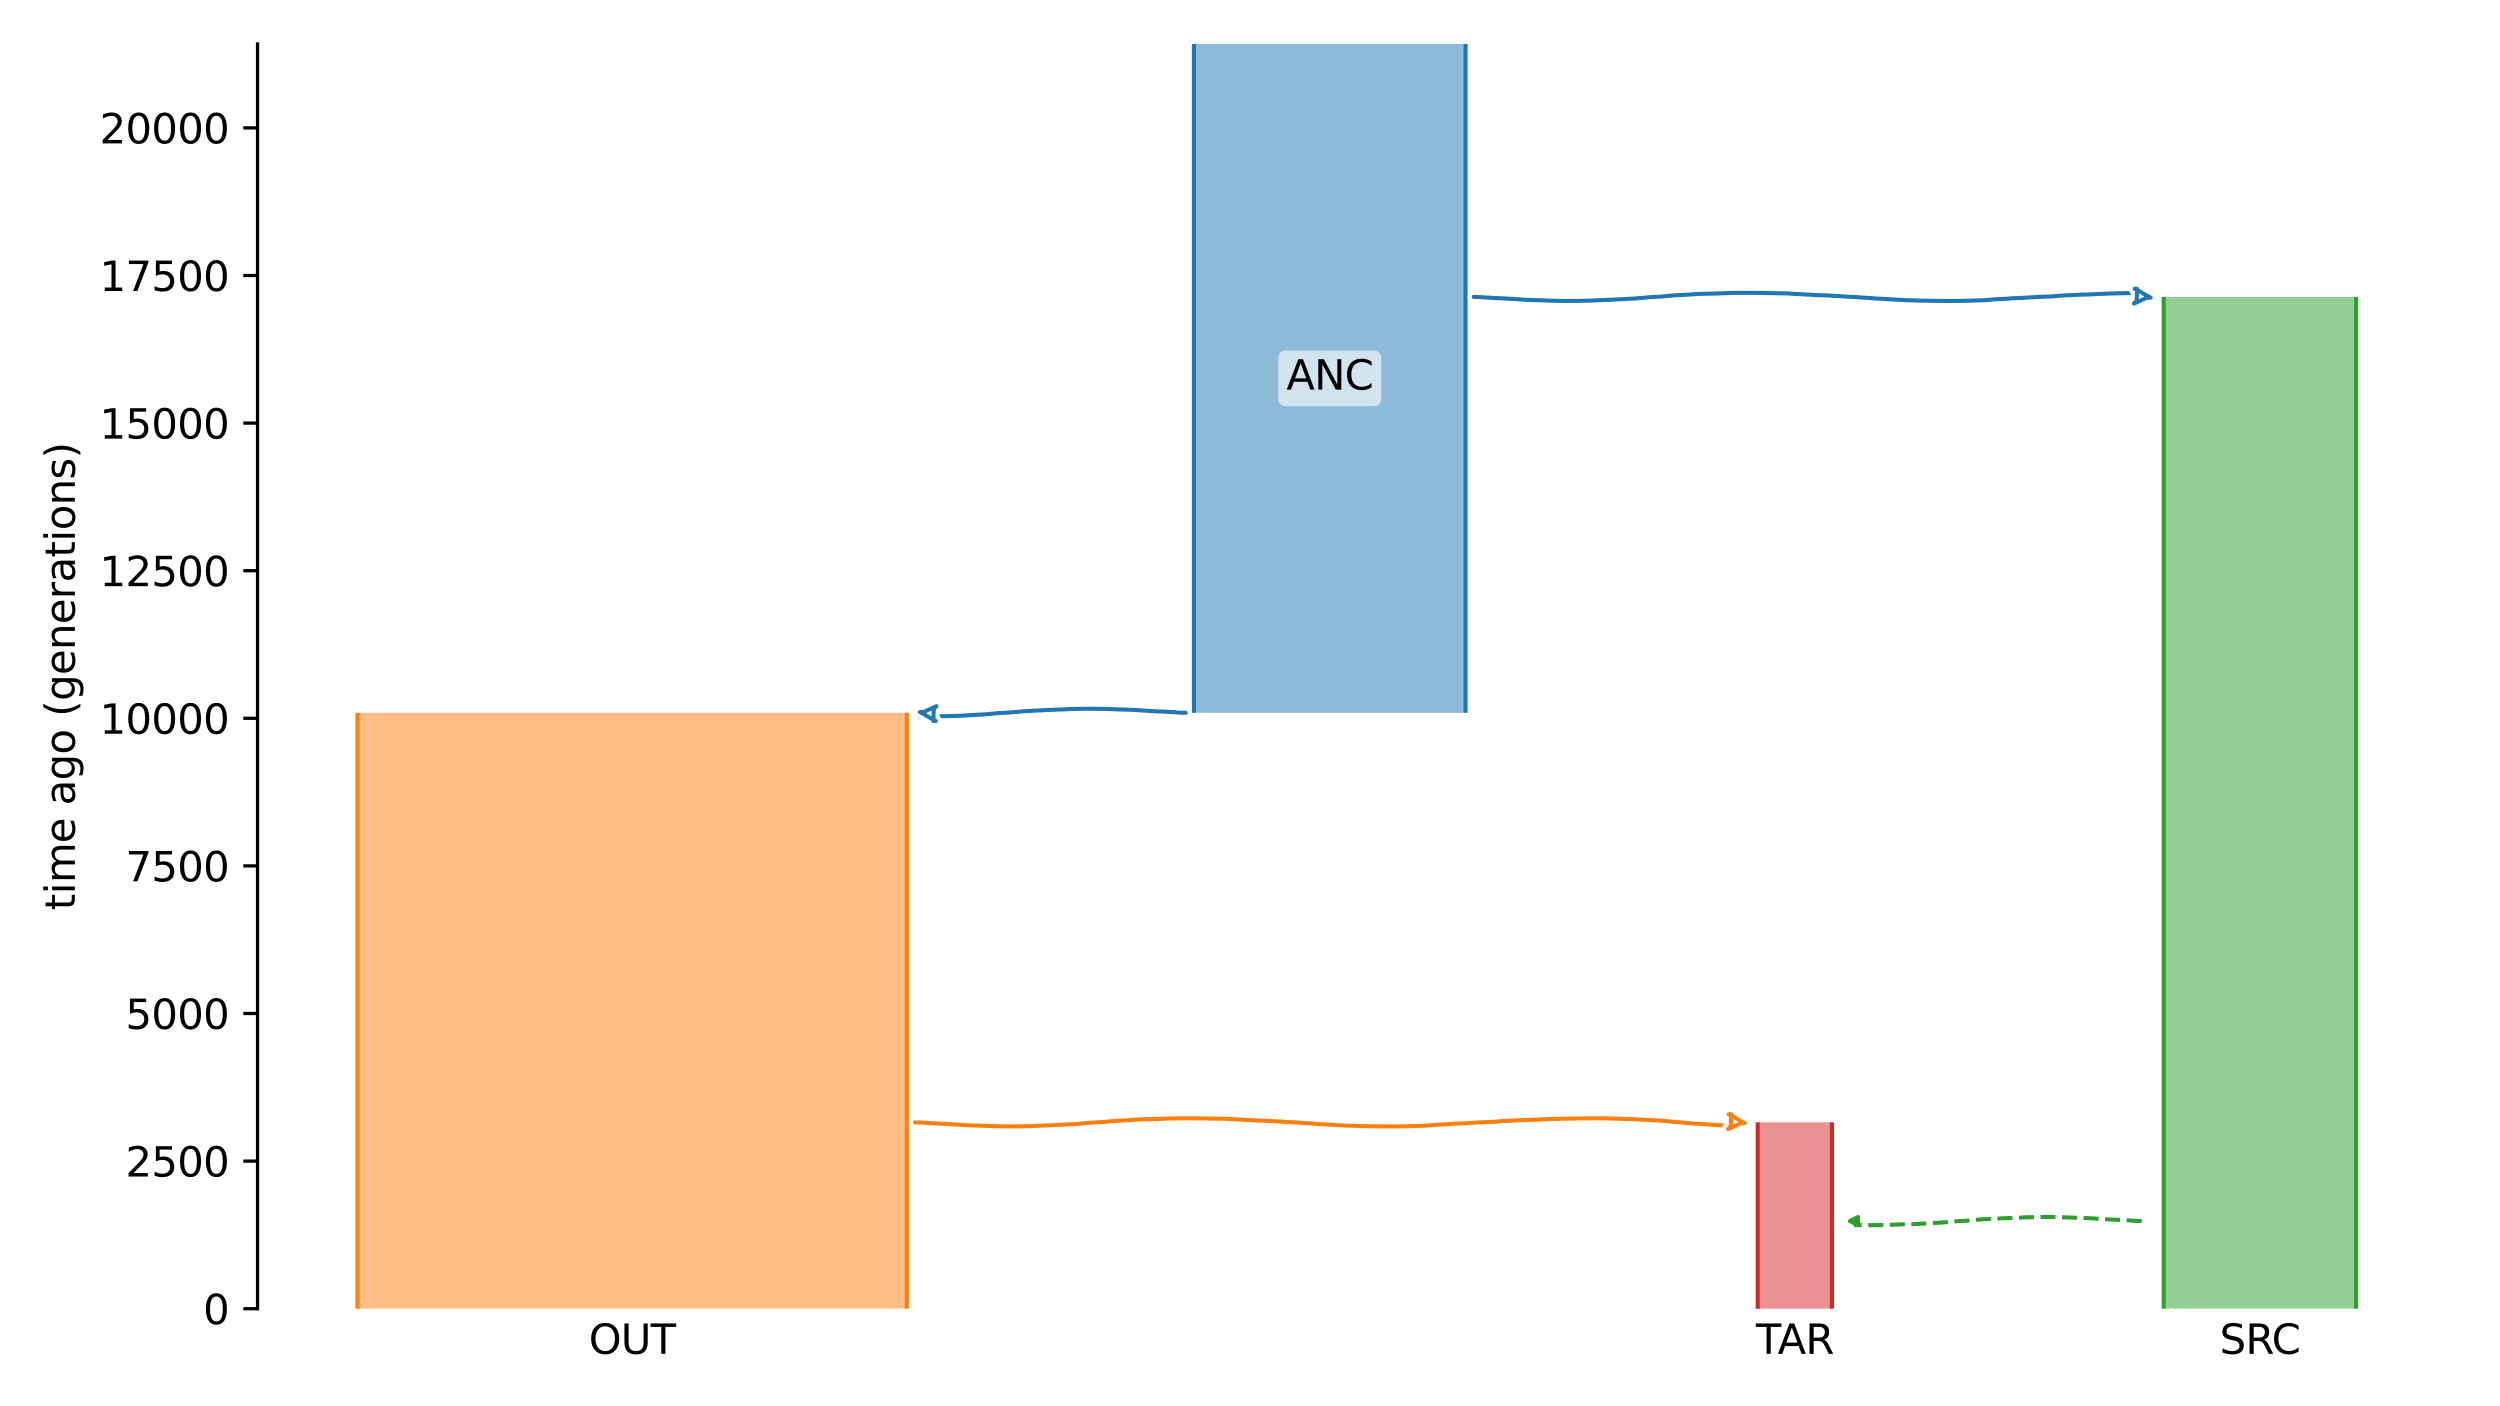 <?xml version="1.0" encoding="utf-8" standalone="no"?>
<!DOCTYPE svg PUBLIC "-//W3C//DTD SVG 1.1//EN"
  "http://www.w3.org/Graphics/SVG/1.1/DTD/svg11.dtd">
<svg xmlns:xlink="http://www.w3.org/1999/xlink" width="614.4pt" height="345.6pt" viewBox="0 0 614.4 345.6" xmlns="http://www.w3.org/2000/svg" version="1.1">
 <defs>
  <style type="text/css">*{stroke-linejoin: round; stroke-linecap: butt}</style>
 </defs>
 <g id="figure_1">
  <g id="patch_1">
   <path d="M 0 345.6 
L 614.4 345.6 
L 614.4 0 
L 0 0 
z
" style="fill: #ffffff"/>
  </g>
  <g id="axes_1">
   <g id="patch_2">
    <path d="M 63.291 321.622 
L 603.6 321.622 
L 603.6 10.8 
L 63.291 10.8 
z
" style="fill: #ffffff"/>
   </g>
   <path d="M 526.34 300.09 
L 525.34 300.059 
L 524.34 300.022 
L 523.34 299.924 
L 522.34 299.892 
L 521.34 299.818 
L 520.34 299.779 
L 519.34 299.744 
L 518.34 299.686 
L 517.34 299.616 
L 516.34 299.564 
L 515.34 299.505 
L 514.34 299.417 
L 513.34 299.371 
L 512.34 299.328 
L 511.34 299.298 
L 510.34 299.272 
L 509.34 299.25 
L 508.34 299.196 
L 507.34 299.168 
L 506.34 299.138 
L 505.34 299.113 
L 504.34 299.102 
L 503.34 299.092 
L 502.34 299.092 
L 501.34 299.101 
L 500.34 299.113 
L 499.34 299.144 
L 498.34 299.155 
L 497.34 299.185 
L 496.34 299.245 
L 495.34 299.282 
L 494.34 299.321 
L 493.34 299.364 
L 492.34 299.397 
L 491.34 299.464 
L 490.34 299.503 
L 489.34 299.546 
L 488.34 299.616 
L 487.34 299.653 
L 486.34 299.711 
L 485.34 299.822 
L 484.34 299.893 
L 483.34 300.006 
L 482.34 300.052 
L 481.34 300.113 
L 480.34 300.161 
L 479.34 300.242 
L 478.34 300.361 
L 477.34 300.431 
L 476.34 300.514 
L 475.34 300.547 
L 474.34 300.599 
L 473.34 300.667 
L 472.34 300.733 
L 471.34 300.81 
L 470.34 300.837 
L 469.34 300.864 
L 468.34 300.887 
L 467.34 300.906 
L 466.34 300.932 
L 465.34 300.982 
L 464.34 301.017 
L 463.34 301.053 
L 462.34 301.069 
L 461.34 301.084 
L 460.34 301.088 
L 459.34 301.09 
L 458.34 301.09 
L 457.34 301.088 
L 455.626 301.074 
" clip-path="url(#p99746b2969)" style="fill: none; stroke-dasharray: 3.7,1.6; stroke-dashoffset: 0; stroke: #2ca02c"/>
   <g id="patch_3">
    <path d="M 293.42 10.8 
L 293.42 175.181 
M 360.179 10.8 
L 360.179 175.181 
" clip-path="url(#p99746b2969)" style="fill: none; stroke: #ffffff; stroke-width: 3; stroke-linejoin: miter"/>
    <path d="M 293.42 10.8 
L 293.42 175.181 
M 360.179 10.8 
L 360.179 175.181 
" clip-path="url(#p99746b2969)" style="fill: none; stroke: #1f77b4; stroke-linejoin: miter"/>
    <g id="PolyCollection_1">
     <path d="M 360.179 10.8 
L 293.42 10.8 
L 293.42 175.181 
L 360.179 175.181 
L 360.179 175.181 
L 360.179 10.8 
z
" clip-path="url(#p99746b2969)" style="fill: #1f77b4; fill-opacity: 0.5"/>
    </g>
    <g id="patch_4">
     <path d="M 87.85 175.181 
L 87.85 321.622 
M 222.86 175.181 
L 222.86 321.622 
" clip-path="url(#p99746b2969)" style="fill: none; stroke: #ffffff; stroke-width: 3; stroke-linejoin: miter"/>
     <path d="M 87.85 175.181 
L 87.85 321.622 
M 222.86 175.181 
L 222.86 321.622 
" clip-path="url(#p99746b2969)" style="fill: none; stroke: #ff7f0e; stroke-linejoin: miter"/>
     <g id="PolyCollection_2">
      <path d="M 222.86 175.181 
L 87.85 175.181 
L 87.85 321.622 
L 222.86 321.622 
L 222.86 321.622 
L 222.86 175.181 
z
" clip-path="url(#p99746b2969)" style="fill: #ff7f0e; fill-opacity: 0.5"/>
     </g>
     <g id="patch_5">
      <path d="M 531.743 72.964 
L 531.743 321.622 
M 579.04 72.964 
L 579.04 321.622 
" clip-path="url(#p99746b2969)" style="fill: none; stroke: #ffffff; stroke-width: 3; stroke-linejoin: miter"/>
      <path d="M 531.743 72.964 
L 531.743 321.622 
M 579.04 72.964 
L 579.04 321.622 
" clip-path="url(#p99746b2969)" style="fill: none; stroke: #2ca02c; stroke-linejoin: miter"/>
      <g id="PolyCollection_3">
       <path d="M 579.04 72.964 
L 531.743 72.964 
L 531.743 321.622 
L 579.04 321.622 
L 579.04 321.622 
L 579.04 72.964 
z
" clip-path="url(#p99746b2969)" style="fill: #2ca02c; fill-opacity: 0.5"/>
      </g>
      <g id="patch_6">
       <path d="M 431.968 275.831 
L 431.968 321.622 
M 450.223 275.831 
L 450.223 321.622 
" clip-path="url(#p99746b2969)" style="fill: none; stroke: #ffffff; stroke-width: 3; stroke-linejoin: miter"/>
       <path d="M 431.968 275.831 
L 431.968 321.622 
M 450.223 275.831 
L 450.223 321.622 
" clip-path="url(#p99746b2969)" style="fill: none; stroke: #d62728; stroke-linejoin: miter"/>
       <g id="PolyCollection_4">
        <path d="M 450.223 275.831 
L 431.968 275.831 
L 431.968 321.622 
L 450.223 321.622 
L 450.223 321.622 
L 450.223 275.831 
z
" clip-path="url(#p99746b2969)" style="fill: #d62728; fill-opacity: 0.5"/>
       </g>
       <g id="matplotlib.axis_1">
        <g id="xtick_1">
         <g id="line2d_1"/>
         <g id="text_1">
          <!-- OUT -->
          <g transform="translate(144.706 332.72) scale(0.1 -0.1)">
           <defs>
            <path id="DejaVuSans-4f" d="M 2522 4238 
Q 1834 4238 1429 3725 
Q 1025 3213 1025 2328 
Q 1025 1447 1429 934 
Q 1834 422 2522 422 
Q 3209 422 3611 934 
Q 4013 1447 4013 2328 
Q 4013 3213 3611 3725 
Q 3209 4238 2522 4238 
z
M 2522 4750 
Q 3503 4750 4090 4092 
Q 4678 3434 4678 2328 
Q 4678 1225 4090 567 
Q 3503 -91 2522 -91 
Q 1538 -91 948 565 
Q 359 1222 359 2328 
Q 359 3434 948 4092 
Q 1538 4750 2522 4750 
z
" transform="scale(0.016)"/>
            <path id="DejaVuSans-55" d="M 556 4666 
L 1191 4666 
L 1191 1831 
Q 1191 1081 1462 751 
Q 1734 422 2344 422 
Q 2950 422 3222 751 
Q 3494 1081 3494 1831 
L 3494 4666 
L 4128 4666 
L 4128 1753 
Q 4128 841 3676 375 
Q 3225 -91 2344 -91 
Q 1459 -91 1007 375 
Q 556 841 556 1753 
L 556 4666 
z
" transform="scale(0.016)"/>
            <path id="DejaVuSans-54" d="M -19 4666 
L 3928 4666 
L 3928 4134 
L 2272 4134 
L 2272 0 
L 1638 0 
L 1638 4134 
L -19 4134 
L -19 4666 
z
" transform="scale(0.016)"/>
           </defs>
           <use xlink:href="#DejaVuSans-4f"/>
           <use xlink:href="#DejaVuSans-55" x="78.711"/>
           <use xlink:href="#DejaVuSans-54" x="151.904"/>
          </g>
         </g>
        </g>
        <g id="xtick_2">
         <g id="line2d_2"/>
         <g id="text_2">
          <!-- SRC -->
          <g transform="translate(545.502 332.72) scale(0.1 -0.1)">
           <defs>
            <path id="DejaVuSans-53" d="M 3425 4513 
L 3425 3897 
Q 3066 4069 2747 4153 
Q 2428 4238 2131 4238 
Q 1616 4238 1336 4038 
Q 1056 3838 1056 3469 
Q 1056 3159 1242 3001 
Q 1428 2844 1947 2747 
L 2328 2669 
Q 3034 2534 3370 2195 
Q 3706 1856 3706 1288 
Q 3706 609 3251 259 
Q 2797 -91 1919 -91 
Q 1588 -91 1214 -16 
Q 841 59 441 206 
L 441 856 
Q 825 641 1194 531 
Q 1563 422 1919 422 
Q 2459 422 2753 634 
Q 3047 847 3047 1241 
Q 3047 1584 2836 1778 
Q 2625 1972 2144 2069 
L 1759 2144 
Q 1053 2284 737 2584 
Q 422 2884 422 3419 
Q 422 4038 858 4394 
Q 1294 4750 2059 4750 
Q 2388 4750 2728 4690 
Q 3069 4631 3425 4513 
z
" transform="scale(0.016)"/>
            <path id="DejaVuSans-52" d="M 2841 2188 
Q 3044 2119 3236 1894 
Q 3428 1669 3622 1275 
L 4263 0 
L 3584 0 
L 2988 1197 
Q 2756 1666 2539 1819 
Q 2322 1972 1947 1972 
L 1259 1972 
L 1259 0 
L 628 0 
L 628 4666 
L 2053 4666 
Q 2853 4666 3247 4331 
Q 3641 3997 3641 3322 
Q 3641 2881 3436 2590 
Q 3231 2300 2841 2188 
z
M 1259 4147 
L 1259 2491 
L 2053 2491 
Q 2509 2491 2742 2702 
Q 2975 2913 2975 3322 
Q 2975 3731 2742 3939 
Q 2509 4147 2053 4147 
L 1259 4147 
z
" transform="scale(0.016)"/>
            <path id="DejaVuSans-43" d="M 4122 4306 
L 4122 3641 
Q 3803 3938 3442 4084 
Q 3081 4231 2675 4231 
Q 1875 4231 1450 3742 
Q 1025 3253 1025 2328 
Q 1025 1406 1450 917 
Q 1875 428 2675 428 
Q 3081 428 3442 575 
Q 3803 722 4122 1019 
L 4122 359 
Q 3791 134 3420 21 
Q 3050 -91 2638 -91 
Q 1578 -91 968 557 
Q 359 1206 359 2328 
Q 359 3453 968 4101 
Q 1578 4750 2638 4750 
Q 3056 4750 3426 4639 
Q 3797 4528 4122 4306 
z
" transform="scale(0.016)"/>
           </defs>
           <use xlink:href="#DejaVuSans-53"/>
           <use xlink:href="#DejaVuSans-52" x="63.477"/>
           <use xlink:href="#DejaVuSans-43" x="127.959"/>
          </g>
         </g>
        </g>
        <g id="xtick_3">
         <g id="line2d_3"/>
         <g id="text_3">
          <!-- TAR -->
          <g transform="translate(431.535 332.72) scale(0.1 -0.1)">
           <defs>
            <path id="DejaVuSans-41" d="M 2188 4044 
L 1331 1722 
L 3047 1722 
L 2188 4044 
z
M 1831 4666 
L 2547 4666 
L 4325 0 
L 3669 0 
L 3244 1197 
L 1141 1197 
L 716 0 
L 50 0 
L 1831 4666 
z
" transform="scale(0.016)"/>
           </defs>
           <use xlink:href="#DejaVuSans-54"/>
           <use xlink:href="#DejaVuSans-41" x="53.334"/>
           <use xlink:href="#DejaVuSans-52" x="121.742"/>
          </g>
         </g>
        </g>
       </g>
       <g id="matplotlib.axis_2">
        <g id="ytick_1">
         <g id="line2d_4">
          <defs>
           <path id="mf3f28d71c3" d="M 0 0 
L -3.5 0 
" style="stroke: #000000; stroke-width: 0.8"/>
          </defs>
          <g>
           <use xlink:href="#mf3f28d71c3" x="63.291" y="321.622" style="stroke: #000000; stroke-width: 0.8"/>
          </g>
         </g>
         <g id="text_4">
          <!-- 0 -->
          <g transform="translate(49.928 325.421) scale(0.1 -0.1)">
           <defs>
            <path id="DejaVuSans-30" d="M 2034 4250 
Q 1547 4250 1301 3770 
Q 1056 3291 1056 2328 
Q 1056 1369 1301 889 
Q 1547 409 2034 409 
Q 2525 409 2770 889 
Q 3016 1369 3016 2328 
Q 3016 3291 2770 3770 
Q 2525 4250 2034 4250 
z
M 2034 4750 
Q 2819 4750 3233 4129 
Q 3647 3509 3647 2328 
Q 3647 1150 3233 529 
Q 2819 -91 2034 -91 
Q 1250 -91 836 529 
Q 422 1150 422 2328 
Q 422 3509 836 4129 
Q 1250 4750 2034 4750 
z
" transform="scale(0.016)"/>
           </defs>
           <use xlink:href="#DejaVuSans-30"/>
          </g>
         </g>
        </g>
        <g id="ytick_2">
         <g id="line2d_5">
          <g>
           <use xlink:href="#mf3f28d71c3" x="63.291" y="285.349" style="stroke: #000000; stroke-width: 0.8"/>
          </g>
         </g>
         <g id="text_5">
          <!-- 2500 -->
          <g transform="translate(30.841 289.148) scale(0.1 -0.1)">
           <defs>
            <path id="DejaVuSans-32" d="M 1228 531 
L 3431 531 
L 3431 0 
L 469 0 
L 469 531 
Q 828 903 1448 1529 
Q 2069 2156 2228 2338 
Q 2531 2678 2651 2914 
Q 2772 3150 2772 3378 
Q 2772 3750 2511 3984 
Q 2250 4219 1831 4219 
Q 1534 4219 1204 4116 
Q 875 4013 500 3803 
L 500 4441 
Q 881 4594 1212 4672 
Q 1544 4750 1819 4750 
Q 2544 4750 2975 4387 
Q 3406 4025 3406 3419 
Q 3406 3131 3298 2873 
Q 3191 2616 2906 2266 
Q 2828 2175 2409 1742 
Q 1991 1309 1228 531 
z
" transform="scale(0.016)"/>
            <path id="DejaVuSans-35" d="M 691 4666 
L 3169 4666 
L 3169 4134 
L 1269 4134 
L 1269 2991 
Q 1406 3038 1543 3061 
Q 1681 3084 1819 3084 
Q 2600 3084 3056 2656 
Q 3513 2228 3513 1497 
Q 3513 744 3044 326 
Q 2575 -91 1722 -91 
Q 1428 -91 1123 -41 
Q 819 9 494 109 
L 494 744 
Q 775 591 1075 516 
Q 1375 441 1709 441 
Q 2250 441 2565 725 
Q 2881 1009 2881 1497 
Q 2881 1984 2565 2268 
Q 2250 2553 1709 2553 
Q 1456 2553 1204 2497 
Q 953 2441 691 2322 
L 691 4666 
z
" transform="scale(0.016)"/>
           </defs>
           <use xlink:href="#DejaVuSans-32"/>
           <use xlink:href="#DejaVuSans-35" x="63.623"/>
           <use xlink:href="#DejaVuSans-30" x="127.246"/>
           <use xlink:href="#DejaVuSans-30" x="190.869"/>
          </g>
         </g>
        </g>
        <g id="ytick_3">
         <g id="line2d_6">
          <g>
           <use xlink:href="#mf3f28d71c3" x="63.291" y="249.076" style="stroke: #000000; stroke-width: 0.8"/>
          </g>
         </g>
         <g id="text_6">
          <!-- 5000 -->
          <g transform="translate(30.841 252.875) scale(0.1 -0.1)">
           <use xlink:href="#DejaVuSans-35"/>
           <use xlink:href="#DejaVuSans-30" x="63.623"/>
           <use xlink:href="#DejaVuSans-30" x="127.246"/>
           <use xlink:href="#DejaVuSans-30" x="190.869"/>
          </g>
         </g>
        </g>
        <g id="ytick_4">
         <g id="line2d_7">
          <g>
           <use xlink:href="#mf3f28d71c3" x="63.291" y="212.803" style="stroke: #000000; stroke-width: 0.8"/>
          </g>
         </g>
         <g id="text_7">
          <!-- 7500 -->
          <g transform="translate(30.841 216.603) scale(0.1 -0.1)">
           <defs>
            <path id="DejaVuSans-37" d="M 525 4666 
L 3525 4666 
L 3525 4397 
L 1831 0 
L 1172 0 
L 2766 4134 
L 525 4134 
L 525 4666 
z
" transform="scale(0.016)"/>
           </defs>
           <use xlink:href="#DejaVuSans-37"/>
           <use xlink:href="#DejaVuSans-35" x="63.623"/>
           <use xlink:href="#DejaVuSans-30" x="127.246"/>
           <use xlink:href="#DejaVuSans-30" x="190.869"/>
          </g>
         </g>
        </g>
        <g id="ytick_5">
         <g id="line2d_8">
          <g>
           <use xlink:href="#mf3f28d71c3" x="63.291" y="176.531" style="stroke: #000000; stroke-width: 0.8"/>
          </g>
         </g>
         <g id="text_8">
          <!-- 10000 -->
          <g transform="translate(24.478 180.33) scale(0.1 -0.1)">
           <defs>
            <path id="DejaVuSans-31" d="M 794 531 
L 1825 531 
L 1825 4091 
L 703 3866 
L 703 4441 
L 1819 4666 
L 2450 4666 
L 2450 531 
L 3481 531 
L 3481 0 
L 794 0 
L 794 531 
z
" transform="scale(0.016)"/>
           </defs>
           <use xlink:href="#DejaVuSans-31"/>
           <use xlink:href="#DejaVuSans-30" x="63.623"/>
           <use xlink:href="#DejaVuSans-30" x="127.246"/>
           <use xlink:href="#DejaVuSans-30" x="190.869"/>
           <use xlink:href="#DejaVuSans-30" x="254.492"/>
          </g>
         </g>
        </g>
        <g id="ytick_6">
         <g id="line2d_9">
          <g>
           <use xlink:href="#mf3f28d71c3" x="63.291" y="140.258" style="stroke: #000000; stroke-width: 0.8"/>
          </g>
         </g>
         <g id="text_9">
          <!-- 12500 -->
          <g transform="translate(24.478 144.057) scale(0.1 -0.1)">
           <use xlink:href="#DejaVuSans-31"/>
           <use xlink:href="#DejaVuSans-32" x="63.623"/>
           <use xlink:href="#DejaVuSans-35" x="127.246"/>
           <use xlink:href="#DejaVuSans-30" x="190.869"/>
           <use xlink:href="#DejaVuSans-30" x="254.492"/>
          </g>
         </g>
        </g>
        <g id="ytick_7">
         <g id="line2d_10">
          <g>
           <use xlink:href="#mf3f28d71c3" x="63.291" y="103.985" style="stroke: #000000; stroke-width: 0.8"/>
          </g>
         </g>
         <g id="text_10">
          <!-- 15000 -->
          <g transform="translate(24.478 107.784) scale(0.1 -0.1)">
           <use xlink:href="#DejaVuSans-31"/>
           <use xlink:href="#DejaVuSans-35" x="63.623"/>
           <use xlink:href="#DejaVuSans-30" x="127.246"/>
           <use xlink:href="#DejaVuSans-30" x="190.869"/>
           <use xlink:href="#DejaVuSans-30" x="254.492"/>
          </g>
         </g>
        </g>
        <g id="ytick_8">
         <g id="line2d_11">
          <g>
           <use xlink:href="#mf3f28d71c3" x="63.291" y="67.712" style="stroke: #000000; stroke-width: 0.8"/>
          </g>
         </g>
         <g id="text_11">
          <!-- 17500 -->
          <g transform="translate(24.478 71.511) scale(0.1 -0.1)">
           <use xlink:href="#DejaVuSans-31"/>
           <use xlink:href="#DejaVuSans-37" x="63.623"/>
           <use xlink:href="#DejaVuSans-35" x="127.246"/>
           <use xlink:href="#DejaVuSans-30" x="190.869"/>
           <use xlink:href="#DejaVuSans-30" x="254.492"/>
          </g>
         </g>
        </g>
        <g id="ytick_9">
         <g id="line2d_12">
          <g>
           <use xlink:href="#mf3f28d71c3" x="63.291" y="31.439" style="stroke: #000000; stroke-width: 0.8"/>
          </g>
         </g>
         <g id="text_12">
          <!-- 20000 -->
          <g transform="translate(24.478 35.238) scale(0.1 -0.1)">
           <use xlink:href="#DejaVuSans-32"/>
           <use xlink:href="#DejaVuSans-30" x="63.623"/>
           <use xlink:href="#DejaVuSans-30" x="127.246"/>
           <use xlink:href="#DejaVuSans-30" x="190.869"/>
           <use xlink:href="#DejaVuSans-30" x="254.492"/>
          </g>
         </g>
        </g>
        <g id="text_13">
         <!-- time ago (generations) -->
         <g transform="translate(18.398 223.682) rotate(-90) scale(0.1 -0.1)">
          <defs>
           <path id="DejaVuSans-74" d="M 1172 4494 
L 1172 3500 
L 2356 3500 
L 2356 3053 
L 1172 3053 
L 1172 1153 
Q 1172 725 1289 603 
Q 1406 481 1766 481 
L 2356 481 
L 2356 0 
L 1766 0 
Q 1100 0 847 248 
Q 594 497 594 1153 
L 594 3053 
L 172 3053 
L 172 3500 
L 594 3500 
L 594 4494 
L 1172 4494 
z
" transform="scale(0.016)"/>
           <path id="DejaVuSans-69" d="M 603 3500 
L 1178 3500 
L 1178 0 
L 603 0 
L 603 3500 
z
M 603 4863 
L 1178 4863 
L 1178 4134 
L 603 4134 
L 603 4863 
z
" transform="scale(0.016)"/>
           <path id="DejaVuSans-6d" d="M 3328 2828 
Q 3544 3216 3844 3400 
Q 4144 3584 4550 3584 
Q 5097 3584 5394 3201 
Q 5691 2819 5691 2113 
L 5691 0 
L 5113 0 
L 5113 2094 
Q 5113 2597 4934 2840 
Q 4756 3084 4391 3084 
Q 3944 3084 3684 2787 
Q 3425 2491 3425 1978 
L 3425 0 
L 2847 0 
L 2847 2094 
Q 2847 2600 2669 2842 
Q 2491 3084 2119 3084 
Q 1678 3084 1418 2786 
Q 1159 2488 1159 1978 
L 1159 0 
L 581 0 
L 581 3500 
L 1159 3500 
L 1159 2956 
Q 1356 3278 1631 3431 
Q 1906 3584 2284 3584 
Q 2666 3584 2933 3390 
Q 3200 3197 3328 2828 
z
" transform="scale(0.016)"/>
           <path id="DejaVuSans-65" d="M 3597 1894 
L 3597 1613 
L 953 1613 
Q 991 1019 1311 708 
Q 1631 397 2203 397 
Q 2534 397 2845 478 
Q 3156 559 3463 722 
L 3463 178 
Q 3153 47 2828 -22 
Q 2503 -91 2169 -91 
Q 1331 -91 842 396 
Q 353 884 353 1716 
Q 353 2575 817 3079 
Q 1281 3584 2069 3584 
Q 2775 3584 3186 3129 
Q 3597 2675 3597 1894 
z
M 3022 2063 
Q 3016 2534 2758 2815 
Q 2500 3097 2075 3097 
Q 1594 3097 1305 2825 
Q 1016 2553 972 2059 
L 3022 2063 
z
" transform="scale(0.016)"/>
           <path id="DejaVuSans-20" transform="scale(0.016)"/>
           <path id="DejaVuSans-61" d="M 2194 1759 
Q 1497 1759 1228 1600 
Q 959 1441 959 1056 
Q 959 750 1161 570 
Q 1363 391 1709 391 
Q 2188 391 2477 730 
Q 2766 1069 2766 1631 
L 2766 1759 
L 2194 1759 
z
M 3341 1997 
L 3341 0 
L 2766 0 
L 2766 531 
Q 2569 213 2275 61 
Q 1981 -91 1556 -91 
Q 1019 -91 701 211 
Q 384 513 384 1019 
Q 384 1609 779 1909 
Q 1175 2209 1959 2209 
L 2766 2209 
L 2766 2266 
Q 2766 2663 2505 2880 
Q 2244 3097 1772 3097 
Q 1472 3097 1187 3025 
Q 903 2953 641 2809 
L 641 3341 
Q 956 3463 1253 3523 
Q 1550 3584 1831 3584 
Q 2591 3584 2966 3190 
Q 3341 2797 3341 1997 
z
" transform="scale(0.016)"/>
           <path id="DejaVuSans-67" d="M 2906 1791 
Q 2906 2416 2648 2759 
Q 2391 3103 1925 3103 
Q 1463 3103 1205 2759 
Q 947 2416 947 1791 
Q 947 1169 1205 825 
Q 1463 481 1925 481 
Q 2391 481 2648 825 
Q 2906 1169 2906 1791 
z
M 3481 434 
Q 3481 -459 3084 -895 
Q 2688 -1331 1869 -1331 
Q 1566 -1331 1297 -1286 
Q 1028 -1241 775 -1147 
L 775 -588 
Q 1028 -725 1275 -790 
Q 1522 -856 1778 -856 
Q 2344 -856 2625 -561 
Q 2906 -266 2906 331 
L 2906 616 
Q 2728 306 2450 153 
Q 2172 0 1784 0 
Q 1141 0 747 490 
Q 353 981 353 1791 
Q 353 2603 747 3093 
Q 1141 3584 1784 3584 
Q 2172 3584 2450 3431 
Q 2728 3278 2906 2969 
L 2906 3500 
L 3481 3500 
L 3481 434 
z
" transform="scale(0.016)"/>
           <path id="DejaVuSans-6f" d="M 1959 3097 
Q 1497 3097 1228 2736 
Q 959 2375 959 1747 
Q 959 1119 1226 758 
Q 1494 397 1959 397 
Q 2419 397 2687 759 
Q 2956 1122 2956 1747 
Q 2956 2369 2687 2733 
Q 2419 3097 1959 3097 
z
M 1959 3584 
Q 2709 3584 3137 3096 
Q 3566 2609 3566 1747 
Q 3566 888 3137 398 
Q 2709 -91 1959 -91 
Q 1206 -91 779 398 
Q 353 888 353 1747 
Q 353 2609 779 3096 
Q 1206 3584 1959 3584 
z
" transform="scale(0.016)"/>
           <path id="DejaVuSans-28" d="M 1984 4856 
Q 1566 4138 1362 3434 
Q 1159 2731 1159 2009 
Q 1159 1288 1364 580 
Q 1569 -128 1984 -844 
L 1484 -844 
Q 1016 -109 783 600 
Q 550 1309 550 2009 
Q 550 2706 781 3412 
Q 1013 4119 1484 4856 
L 1984 4856 
z
" transform="scale(0.016)"/>
           <path id="DejaVuSans-6e" d="M 3513 2113 
L 3513 0 
L 2938 0 
L 2938 2094 
Q 2938 2591 2744 2837 
Q 2550 3084 2163 3084 
Q 1697 3084 1428 2787 
Q 1159 2491 1159 1978 
L 1159 0 
L 581 0 
L 581 3500 
L 1159 3500 
L 1159 2956 
Q 1366 3272 1645 3428 
Q 1925 3584 2291 3584 
Q 2894 3584 3203 3211 
Q 3513 2838 3513 2113 
z
" transform="scale(0.016)"/>
           <path id="DejaVuSans-72" d="M 2631 2963 
Q 2534 3019 2420 3045 
Q 2306 3072 2169 3072 
Q 1681 3072 1420 2755 
Q 1159 2438 1159 1844 
L 1159 0 
L 581 0 
L 581 3500 
L 1159 3500 
L 1159 2956 
Q 1341 3275 1631 3429 
Q 1922 3584 2338 3584 
Q 2397 3584 2469 3576 
Q 2541 3569 2628 3553 
L 2631 2963 
z
" transform="scale(0.016)"/>
           <path id="DejaVuSans-73" d="M 2834 3397 
L 2834 2853 
Q 2591 2978 2328 3040 
Q 2066 3103 1784 3103 
Q 1356 3103 1142 2972 
Q 928 2841 928 2578 
Q 928 2378 1081 2264 
Q 1234 2150 1697 2047 
L 1894 2003 
Q 2506 1872 2764 1633 
Q 3022 1394 3022 966 
Q 3022 478 2636 193 
Q 2250 -91 1575 -91 
Q 1294 -91 989 -36 
Q 684 19 347 128 
L 347 722 
Q 666 556 975 473 
Q 1284 391 1588 391 
Q 1994 391 2212 530 
Q 2431 669 2431 922 
Q 2431 1156 2273 1281 
Q 2116 1406 1581 1522 
L 1381 1569 
Q 847 1681 609 1914 
Q 372 2147 372 2553 
Q 372 3047 722 3315 
Q 1072 3584 1716 3584 
Q 2034 3584 2315 3537 
Q 2597 3491 2834 3397 
z
" transform="scale(0.016)"/>
           <path id="DejaVuSans-29" d="M 513 4856 
L 1013 4856 
Q 1481 4119 1714 3412 
Q 1947 2706 1947 2009 
Q 1947 1309 1714 600 
Q 1481 -109 1013 -844 
L 513 -844 
Q 928 -128 1133 580 
Q 1338 1288 1338 2009 
Q 1338 2731 1133 3434 
Q 928 4138 513 4856 
z
" transform="scale(0.016)"/>
          </defs>
          <use xlink:href="#DejaVuSans-74"/>
          <use xlink:href="#DejaVuSans-69" x="39.209"/>
          <use xlink:href="#DejaVuSans-6d" x="66.992"/>
          <use xlink:href="#DejaVuSans-65" x="164.404"/>
          <use xlink:href="#DejaVuSans-20" x="225.928"/>
          <use xlink:href="#DejaVuSans-61" x="257.715"/>
          <use xlink:href="#DejaVuSans-67" x="318.994"/>
          <use xlink:href="#DejaVuSans-6f" x="382.471"/>
          <use xlink:href="#DejaVuSans-20" x="443.652"/>
          <use xlink:href="#DejaVuSans-28" x="475.439"/>
          <use xlink:href="#DejaVuSans-67" x="514.453"/>
          <use xlink:href="#DejaVuSans-65" x="577.93"/>
          <use xlink:href="#DejaVuSans-6e" x="639.453"/>
          <use xlink:href="#DejaVuSans-65" x="702.832"/>
          <use xlink:href="#DejaVuSans-72" x="764.355"/>
          <use xlink:href="#DejaVuSans-61" x="805.469"/>
          <use xlink:href="#DejaVuSans-74" x="866.748"/>
          <use xlink:href="#DejaVuSans-69" x="905.957"/>
          <use xlink:href="#DejaVuSans-6f" x="933.74"/>
          <use xlink:href="#DejaVuSans-6e" x="994.922"/>
          <use xlink:href="#DejaVuSans-73" x="1058.301"/>
          <use xlink:href="#DejaVuSans-29" x="1110.4"/>
         </g>
        </g>
       </g>
       <g id="patch_7">
        <path d="M 291.417 175.181 
L 290.417 175.15 
L 289.417 175.113 
L 288.417 175.015 
L 287.417 174.983 
L 286.417 174.909 
L 285.417 174.87 
L 284.417 174.835 
L 283.417 174.777 
L 282.417 174.707 
L 281.417 174.655 
L 280.417 174.596 
L 279.417 174.508 
L 278.417 174.461 
L 277.417 174.419 
L 276.417 174.389 
L 275.417 174.362 
L 274.417 174.341 
L 273.417 174.287 
L 272.417 174.259 
L 271.417 174.229 
L 270.417 174.204 
L 269.417 174.193 
L 268.417 174.183 
L 267.417 174.183 
L 266.417 174.192 
L 265.417 174.204 
L 264.417 174.235 
L 263.417 174.246 
L 262.417 174.276 
L 261.417 174.336 
L 260.417 174.373 
L 259.417 174.412 
L 258.417 174.455 
L 257.417 174.488 
L 256.417 174.555 
L 255.417 174.594 
L 254.417 174.637 
L 253.417 174.707 
L 252.417 174.744 
L 251.417 174.802 
L 250.417 174.913 
L 249.417 174.984 
L 248.417 175.097 
L 247.417 175.142 
L 246.417 175.204 
L 245.417 175.252 
L 244.417 175.333 
L 243.417 175.452 
L 242.417 175.522 
L 241.417 175.605 
L 240.417 175.638 
L 239.417 175.689 
L 238.417 175.758 
L 237.417 175.824 
L 236.417 175.901 
L 235.417 175.928 
L 234.417 175.955 
L 233.417 175.977 
L 232.417 175.997 
L 231.417 176.023 
L 230.417 176.073 
L 229.417 176.108 
L 228.417 176.144 
L 227.417 176.159 
L 225.974 176.175 
" clip-path="url(#p99746b2969)" style="fill: none; stroke: #ffffff; stroke-width: 3; stroke-linecap: round"/>
        <path d="M 291.417 175.181 
L 290.417 175.15 
L 289.417 175.113 
L 288.417 175.015 
L 287.417 174.983 
L 286.417 174.909 
L 285.417 174.87 
L 284.417 174.835 
L 283.417 174.777 
L 282.417 174.707 
L 281.417 174.655 
L 280.417 174.596 
L 279.417 174.508 
L 278.417 174.461 
L 277.417 174.419 
L 276.417 174.389 
L 275.417 174.362 
L 274.417 174.341 
L 273.417 174.287 
L 272.417 174.259 
L 271.417 174.229 
L 270.417 174.204 
L 269.417 174.193 
L 268.417 174.183 
L 267.417 174.183 
L 266.417 174.192 
L 265.417 174.204 
L 264.417 174.235 
L 263.417 174.246 
L 262.417 174.276 
L 261.417 174.336 
L 260.417 174.373 
L 259.417 174.412 
L 258.417 174.455 
L 257.417 174.488 
L 256.417 174.555 
L 255.417 174.594 
L 254.417 174.637 
L 253.417 174.707 
L 252.417 174.744 
L 251.417 174.802 
L 250.417 174.913 
L 249.417 174.984 
L 248.417 175.097 
L 247.417 175.142 
L 246.417 175.204 
L 245.417 175.252 
L 244.417 175.333 
L 243.417 175.452 
L 242.417 175.522 
L 241.417 175.605 
L 240.417 175.638 
L 239.417 175.689 
L 238.417 175.758 
L 237.417 175.824 
L 236.417 175.901 
L 235.417 175.928 
L 234.417 175.955 
L 233.417 175.977 
L 232.417 175.997 
L 231.417 176.023 
L 230.417 176.073 
L 229.417 176.108 
L 228.417 176.144 
L 227.417 176.159 
L 225.974 176.175 
" clip-path="url(#p99746b2969)" style="fill: none; stroke: #1f77b4; stroke-linecap: round"/>
        <path d="M 229.974 177.181 
L 229.094 176.706 
L 228.216 176.226 
L 227.365 175.691 
L 226.063 175.004 
L 226.991 174.978 
L 227.902 174.565 
L 228.812 174.149 
L 230.155 173.542 
L 229.5 174.181 
L 229.448 175.181 
L 229.389 177.181 
z
" clip-path="url(#p99746b2969)" style="fill: #ffffff; stroke: #ffffff; stroke-width: 3; stroke-linecap: round"/>
        <path d="M 229.974 177.181 
L 229.094 176.706 
L 228.216 176.226 
L 227.365 175.691 
L 226.063 175.004 
L 226.991 174.978 
L 227.902 174.565 
L 228.812 174.149 
L 230.155 173.542 
L 229.5 174.181 
L 229.448 175.181 
L 229.389 177.181 
z
" clip-path="url(#p99746b2969)" style="fill: #ffffff; stroke: #1f77b4; stroke-linecap: round"/>
        <g id="patch_8">
         <path d="M 362.177 72.964 
L 363.177 72.996 
L 364.177 73.033 
L 365.177 73.13 
L 366.177 73.163 
L 367.177 73.237 
L 368.177 73.275 
L 369.177 73.311 
L 370.177 73.368 
L 371.177 73.439 
L 372.177 73.491 
L 373.177 73.55 
L 374.177 73.638 
L 375.177 73.684 
L 376.177 73.727 
L 377.177 73.757 
L 378.177 73.783 
L 379.177 73.804 
L 380.177 73.859 
L 381.177 73.887 
L 382.177 73.916 
L 383.177 73.942 
L 384.177 73.953 
L 385.177 73.963 
L 386.177 73.963 
L 387.177 73.953 
L 388.177 73.942 
L 389.177 73.911 
L 390.177 73.899 
L 391.177 73.869 
L 392.177 73.81 
L 393.177 73.772 
L 394.177 73.733 
L 395.177 73.691 
L 396.177 73.658 
L 397.177 73.591 
L 398.177 73.551 
L 399.177 73.509 
L 400.177 73.438 
L 401.177 73.402 
L 402.177 73.343 
L 403.177 73.232 
L 404.177 73.162 
L 405.177 73.049 
L 406.177 73.003 
L 407.177 72.942 
L 408.177 72.893 
L 409.177 72.813 
L 410.177 72.694 
L 411.177 72.624 
L 412.177 72.541 
L 413.177 72.507 
L 414.177 72.456 
L 415.177 72.388 
L 416.177 72.322 
L 417.177 72.245 
L 418.177 72.217 
L 419.177 72.191 
L 420.177 72.168 
L 421.177 72.149 
L 422.177 72.122 
L 423.177 72.072 
L 424.177 72.037 
L 425.177 72.002 
L 426.177 71.986 
L 427.177 71.97 
L 428.177 71.967 
L 429.177 71.965 
L 430.177 71.965 
L 431.177 71.967 
L 432.177 71.98 
L 433.177 71.989 
L 434.177 72.01 
L 435.177 72.033 
L 436.177 72.05 
L 437.177 72.069 
L 438.177 72.089 
L 439.177 72.106 
L 440.177 72.169 
L 441.177 72.244 
L 442.177 72.277 
L 443.177 72.344 
L 444.177 72.398 
L 445.177 72.432 
L 446.177 72.522 
L 447.177 72.551 
L 448.177 72.582 
L 449.177 72.613 
L 450.177 72.668 
L 451.177 72.733 
L 452.177 72.771 
L 453.177 72.867 
L 454.177 72.916 
L 455.177 72.96 
L 456.177 73 
L 457.177 73.108 
L 458.177 73.15 
L 459.177 73.212 
L 460.177 73.282 
L 461.177 73.387 
L 462.177 73.424 
L 463.177 73.47 
L 464.177 73.538 
L 465.177 73.587 
L 466.177 73.664 
L 467.177 73.695 
L 468.177 73.764 
L 469.177 73.788 
L 470.177 73.817 
L 471.177 73.859 
L 472.177 73.88 
L 473.177 73.894 
L 474.177 73.921 
L 475.177 73.93 
L 476.177 73.943 
L 477.177 73.954 
L 478.177 73.96 
L 479.177 73.964 
L 480.177 73.959 
L 481.177 73.945 
L 482.177 73.938 
L 483.177 73.913 
L 484.177 73.89 
L 485.177 73.853 
L 486.177 73.827 
L 487.177 73.805 
L 488.177 73.736 
L 489.177 73.662 
L 490.177 73.568 
L 491.177 73.517 
L 492.177 73.463 
L 493.177 73.428 
L 494.177 73.322 
L 495.177 73.269 
L 496.177 73.232 
L 497.177 73.201 
L 498.177 73.14 
L 499.177 73.073 
L 500.177 73.024 
L 501.177 72.959 
L 502.177 72.92 
L 503.177 72.878 
L 504.177 72.836 
L 505.177 72.777 
L 506.177 72.664 
L 507.177 72.612 
L 508.177 72.572 
L 509.177 72.525 
L 510.177 72.468 
L 511.177 72.436 
L 512.177 72.399 
L 513.177 72.367 
L 514.177 72.333 
L 515.177 72.275 
L 516.177 72.229 
L 517.177 72.2 
L 518.177 72.149 
L 519.177 72.124 
L 520.177 72.103 
L 521.177 72.068 
L 522.177 72.044 
L 523.177 72.03 
L 524.177 72.011 
L 525.177 71.995 
L 526.177 71.983 
L 527.177 71.977 
L 528.625 71.97 
" clip-path="url(#p99746b2969)" style="fill: none; stroke: #ffffff; stroke-width: 3; stroke-linecap: round"/>
         <path d="M 362.177 72.964 
L 363.177 72.996 
L 364.177 73.033 
L 365.177 73.13 
L 366.177 73.163 
L 367.177 73.237 
L 368.177 73.275 
L 369.177 73.311 
L 370.177 73.368 
L 371.177 73.439 
L 372.177 73.491 
L 373.177 73.55 
L 374.177 73.638 
L 375.177 73.684 
L 376.177 73.727 
L 377.177 73.757 
L 378.177 73.783 
L 379.177 73.804 
L 380.177 73.859 
L 381.177 73.887 
L 382.177 73.916 
L 383.177 73.942 
L 384.177 73.953 
L 385.177 73.963 
L 386.177 73.963 
L 387.177 73.953 
L 388.177 73.942 
L 389.177 73.911 
L 390.177 73.899 
L 391.177 73.869 
L 392.177 73.81 
L 393.177 73.772 
L 394.177 73.733 
L 395.177 73.691 
L 396.177 73.658 
L 397.177 73.591 
L 398.177 73.551 
L 399.177 73.509 
L 400.177 73.438 
L 401.177 73.402 
L 402.177 73.343 
L 403.177 73.232 
L 404.177 73.162 
L 405.177 73.049 
L 406.177 73.003 
L 407.177 72.942 
L 408.177 72.893 
L 409.177 72.813 
L 410.177 72.694 
L 411.177 72.624 
L 412.177 72.541 
L 413.177 72.507 
L 414.177 72.456 
L 415.177 72.388 
L 416.177 72.322 
L 417.177 72.245 
L 418.177 72.217 
L 419.177 72.191 
L 420.177 72.168 
L 421.177 72.149 
L 422.177 72.122 
L 423.177 72.072 
L 424.177 72.037 
L 425.177 72.002 
L 426.177 71.986 
L 427.177 71.97 
L 428.177 71.967 
L 429.177 71.965 
L 430.177 71.965 
L 431.177 71.967 
L 432.177 71.98 
L 433.177 71.989 
L 434.177 72.01 
L 435.177 72.033 
L 436.177 72.05 
L 437.177 72.069 
L 438.177 72.089 
L 439.177 72.106 
L 440.177 72.169 
L 441.177 72.244 
L 442.177 72.277 
L 443.177 72.344 
L 444.177 72.398 
L 445.177 72.432 
L 446.177 72.522 
L 447.177 72.551 
L 448.177 72.582 
L 449.177 72.613 
L 450.177 72.668 
L 451.177 72.733 
L 452.177 72.771 
L 453.177 72.867 
L 454.177 72.916 
L 455.177 72.96 
L 456.177 73 
L 457.177 73.108 
L 458.177 73.15 
L 459.177 73.212 
L 460.177 73.282 
L 461.177 73.387 
L 462.177 73.424 
L 463.177 73.47 
L 464.177 73.538 
L 465.177 73.587 
L 466.177 73.664 
L 467.177 73.695 
L 468.177 73.764 
L 469.177 73.788 
L 470.177 73.817 
L 471.177 73.859 
L 472.177 73.88 
L 473.177 73.894 
L 474.177 73.921 
L 475.177 73.93 
L 476.177 73.943 
L 477.177 73.954 
L 478.177 73.96 
L 479.177 73.964 
L 480.177 73.959 
L 481.177 73.945 
L 482.177 73.938 
L 483.177 73.913 
L 484.177 73.89 
L 485.177 73.853 
L 486.177 73.827 
L 487.177 73.805 
L 488.177 73.736 
L 489.177 73.662 
L 490.177 73.568 
L 491.177 73.517 
L 492.177 73.463 
L 493.177 73.428 
L 494.177 73.322 
L 495.177 73.269 
L 496.177 73.232 
L 497.177 73.201 
L 498.177 73.14 
L 499.177 73.073 
L 500.177 73.024 
L 501.177 72.959 
L 502.177 72.92 
L 503.177 72.878 
L 504.177 72.836 
L 505.177 72.777 
L 506.177 72.664 
L 507.177 72.612 
L 508.177 72.572 
L 509.177 72.525 
L 510.177 72.468 
L 511.177 72.436 
L 512.177 72.399 
L 513.177 72.367 
L 514.177 72.333 
L 515.177 72.275 
L 516.177 72.229 
L 517.177 72.2 
L 518.177 72.149 
L 519.177 72.124 
L 520.177 72.103 
L 521.177 72.068 
L 522.177 72.044 
L 523.177 72.03 
L 524.177 72.011 
L 525.177 71.995 
L 526.177 71.983 
L 527.177 71.977 
L 528.625 71.97 
" clip-path="url(#p99746b2969)" style="fill: none; stroke: #1f77b4; stroke-linecap: round"/>
         <path d="M 524.625 70.964 
L 525.505 71.44 
L 526.383 71.92 
L 527.234 72.455 
L 528.536 73.142 
L 527.608 73.168 
L 526.697 73.581 
L 525.787 73.996 
L 524.444 74.603 
L 525.099 73.964 
L 525.151 72.964 
L 525.21 70.964 
z
" clip-path="url(#p99746b2969)" style="fill: #ffffff; stroke: #ffffff; stroke-width: 3; stroke-linecap: round"/>
         <path d="M 524.625 70.964 
L 525.505 71.44 
L 526.383 71.92 
L 527.234 72.455 
L 528.536 73.142 
L 527.608 73.168 
L 526.697 73.581 
L 525.787 73.996 
L 524.444 74.603 
L 525.099 73.964 
L 525.151 72.964 
L 525.21 70.964 
z
" clip-path="url(#p99746b2969)" style="fill: #ffffff; stroke: #1f77b4; stroke-linecap: round"/>
         <g id="patch_9">
          <path d="M 224.861 275.831 
L 225.861 275.862 
L 226.861 275.899 
L 227.861 275.997 
L 228.861 276.03 
L 229.861 276.103 
L 230.861 276.142 
L 231.861 276.177 
L 232.861 276.235 
L 233.861 276.305 
L 234.861 276.357 
L 235.861 276.416 
L 236.861 276.505 
L 237.861 276.551 
L 238.861 276.593 
L 239.861 276.624 
L 240.861 276.65 
L 241.861 276.671 
L 242.861 276.725 
L 243.861 276.753 
L 244.861 276.783 
L 245.861 276.808 
L 246.861 276.82 
L 247.861 276.83 
L 248.861 276.829 
L 249.861 276.82 
L 250.861 276.808 
L 251.861 276.777 
L 252.861 276.766 
L 253.861 276.736 
L 254.861 276.676 
L 255.861 276.639 
L 256.861 276.6 
L 257.861 276.557 
L 258.861 276.525 
L 259.861 276.457 
L 260.861 276.418 
L 261.861 276.376 
L 262.861 276.305 
L 263.861 276.269 
L 264.861 276.21 
L 265.861 276.099 
L 266.861 276.029 
L 267.861 275.916 
L 268.861 275.87 
L 269.861 275.809 
L 270.861 275.76 
L 271.861 275.679 
L 272.861 275.561 
L 273.861 275.49 
L 274.861 275.407 
L 275.861 275.374 
L 276.861 275.323 
L 277.861 275.254 
L 278.861 275.188 
L 279.861 275.111 
L 280.861 275.084 
L 281.861 275.058 
L 282.861 275.035 
L 283.861 275.015 
L 284.861 274.989 
L 285.861 274.939 
L 286.861 274.904 
L 287.861 274.868 
L 288.861 274.853 
L 289.861 274.837 
L 290.861 274.834 
L 291.861 274.831 
L 292.861 274.832 
L 293.861 274.834 
L 294.861 274.847 
L 295.861 274.855 
L 296.861 274.877 
L 297.861 274.9 
L 298.861 274.917 
L 299.861 274.936 
L 300.861 274.956 
L 301.861 274.973 
L 302.861 275.035 
L 303.861 275.111 
L 304.861 275.143 
L 305.861 275.211 
L 306.861 275.265 
L 307.861 275.299 
L 308.861 275.389 
L 309.861 275.417 
L 310.861 275.449 
L 311.861 275.48 
L 312.861 275.535 
L 313.861 275.599 
L 314.861 275.637 
L 315.861 275.733 
L 316.861 275.783 
L 317.861 275.827 
L 318.861 275.867 
L 319.861 275.975 
L 320.861 276.017 
L 321.861 276.079 
L 322.861 276.149 
L 323.861 276.253 
L 324.861 276.29 
L 325.861 276.336 
L 326.861 276.405 
L 327.861 276.453 
L 328.861 276.531 
L 329.861 276.562 
L 330.861 276.631 
L 331.861 276.655 
L 332.861 276.684 
L 333.861 276.726 
L 334.861 276.747 
L 335.861 276.761 
L 336.861 276.788 
L 337.861 276.797 
L 338.861 276.81 
L 339.861 276.821 
L 340.861 276.826 
L 341.861 276.831 
L 342.861 276.825 
L 343.861 276.812 
L 344.861 276.805 
L 345.861 276.78 
L 346.861 276.756 
L 347.861 276.72 
L 348.861 276.694 
L 349.861 276.672 
L 350.861 276.603 
L 351.861 276.529 
L 352.861 276.435 
L 353.861 276.384 
L 354.861 276.33 
L 355.861 276.294 
L 356.861 276.188 
L 357.861 276.136 
L 358.861 276.099 
L 359.861 276.068 
L 360.861 276.007 
L 361.861 275.939 
L 362.861 275.891 
L 363.861 275.825 
L 364.861 275.787 
L 365.861 275.745 
L 366.861 275.703 
L 367.861 275.644 
L 368.861 275.53 
L 369.861 275.478 
L 370.861 275.439 
L 371.861 275.392 
L 372.861 275.335 
L 373.861 275.302 
L 374.861 275.266 
L 375.861 275.234 
L 376.861 275.2 
L 377.861 275.141 
L 378.861 275.096 
L 379.861 275.067 
L 380.861 275.016 
L 381.861 274.991 
L 382.861 274.97 
L 383.861 274.935 
L 384.861 274.911 
L 385.861 274.897 
L 386.861 274.878 
L 387.861 274.862 
L 388.861 274.849 
L 389.861 274.844 
L 390.861 274.837 
L 391.861 274.832 
L 392.861 274.833 
L 393.861 274.836 
L 394.861 274.847 
L 395.861 274.875 
L 396.861 274.919 
L 397.861 274.94 
L 398.861 274.981 
L 399.861 275.021 
L 400.861 275.04 
L 401.861 275.063 
L 402.861 275.129 
L 403.861 275.179 
L 404.861 275.253 
L 405.861 275.284 
L 406.861 275.361 
L 407.861 275.399 
L 408.861 275.473 
L 409.861 275.577 
L 410.861 275.647 
L 411.861 275.752 
L 412.861 275.807 
L 413.861 275.931 
L 414.861 276.001 
L 415.861 276.117 
L 416.861 276.167 
L 417.861 276.203 
L 418.861 276.294 
L 419.861 276.348 
L 420.861 276.436 
L 421.861 276.505 
L 422.861 276.552 
L 423.861 276.624 
L 424.861 276.674 
L 425.861 276.691 
L 426.861 276.718 
L 428.85 276.738 
" clip-path="url(#p99746b2969)" style="fill: none; stroke: #ffffff; stroke-width: 3; stroke-linecap: round"/>
          <path d="M 224.861 275.831 
L 225.861 275.862 
L 226.861 275.899 
L 227.861 275.997 
L 228.861 276.03 
L 229.861 276.103 
L 230.861 276.142 
L 231.861 276.177 
L 232.861 276.235 
L 233.861 276.305 
L 234.861 276.357 
L 235.861 276.416 
L 236.861 276.505 
L 237.861 276.551 
L 238.861 276.593 
L 239.861 276.624 
L 240.861 276.65 
L 241.861 276.671 
L 242.861 276.725 
L 243.861 276.753 
L 244.861 276.783 
L 245.861 276.808 
L 246.861 276.82 
L 247.861 276.83 
L 248.861 276.829 
L 249.861 276.82 
L 250.861 276.808 
L 251.861 276.777 
L 252.861 276.766 
L 253.861 276.736 
L 254.861 276.676 
L 255.861 276.639 
L 256.861 276.6 
L 257.861 276.557 
L 258.861 276.525 
L 259.861 276.457 
L 260.861 276.418 
L 261.861 276.376 
L 262.861 276.305 
L 263.861 276.269 
L 264.861 276.21 
L 265.861 276.099 
L 266.861 276.029 
L 267.861 275.916 
L 268.861 275.87 
L 269.861 275.809 
L 270.861 275.76 
L 271.861 275.679 
L 272.861 275.561 
L 273.861 275.49 
L 274.861 275.407 
L 275.861 275.374 
L 276.861 275.323 
L 277.861 275.254 
L 278.861 275.188 
L 279.861 275.111 
L 280.861 275.084 
L 281.861 275.058 
L 282.861 275.035 
L 283.861 275.015 
L 284.861 274.989 
L 285.861 274.939 
L 286.861 274.904 
L 287.861 274.868 
L 288.861 274.853 
L 289.861 274.837 
L 290.861 274.834 
L 291.861 274.831 
L 292.861 274.832 
L 293.861 274.834 
L 294.861 274.847 
L 295.861 274.855 
L 296.861 274.877 
L 297.861 274.9 
L 298.861 274.917 
L 299.861 274.936 
L 300.861 274.956 
L 301.861 274.973 
L 302.861 275.035 
L 303.861 275.111 
L 304.861 275.143 
L 305.861 275.211 
L 306.861 275.265 
L 307.861 275.299 
L 308.861 275.389 
L 309.861 275.417 
L 310.861 275.449 
L 311.861 275.48 
L 312.861 275.535 
L 313.861 275.599 
L 314.861 275.637 
L 315.861 275.733 
L 316.861 275.783 
L 317.861 275.827 
L 318.861 275.867 
L 319.861 275.975 
L 320.861 276.017 
L 321.861 276.079 
L 322.861 276.149 
L 323.861 276.253 
L 324.861 276.29 
L 325.861 276.336 
L 326.861 276.405 
L 327.861 276.453 
L 328.861 276.531 
L 329.861 276.562 
L 330.861 276.631 
L 331.861 276.655 
L 332.861 276.684 
L 333.861 276.726 
L 334.861 276.747 
L 335.861 276.761 
L 336.861 276.788 
L 337.861 276.797 
L 338.861 276.81 
L 339.861 276.821 
L 340.861 276.826 
L 341.861 276.831 
L 342.861 276.825 
L 343.861 276.812 
L 344.861 276.805 
L 345.861 276.78 
L 346.861 276.756 
L 347.861 276.72 
L 348.861 276.694 
L 349.861 276.672 
L 350.861 276.603 
L 351.861 276.529 
L 352.861 276.435 
L 353.861 276.384 
L 354.861 276.33 
L 355.861 276.294 
L 356.861 276.188 
L 357.861 276.136 
L 358.861 276.099 
L 359.861 276.068 
L 360.861 276.007 
L 361.861 275.939 
L 362.861 275.891 
L 363.861 275.825 
L 364.861 275.787 
L 365.861 275.745 
L 366.861 275.703 
L 367.861 275.644 
L 368.861 275.53 
L 369.861 275.478 
L 370.861 275.439 
L 371.861 275.392 
L 372.861 275.335 
L 373.861 275.302 
L 374.861 275.266 
L 375.861 275.234 
L 376.861 275.2 
L 377.861 275.141 
L 378.861 275.096 
L 379.861 275.067 
L 380.861 275.016 
L 381.861 274.991 
L 382.861 274.97 
L 383.861 274.935 
L 384.861 274.911 
L 385.861 274.897 
L 386.861 274.878 
L 387.861 274.862 
L 388.861 274.849 
L 389.861 274.844 
L 390.861 274.837 
L 391.861 274.832 
L 392.861 274.833 
L 393.861 274.836 
L 394.861 274.847 
L 395.861 274.875 
L 396.861 274.919 
L 397.861 274.94 
L 398.861 274.981 
L 399.861 275.021 
L 400.861 275.04 
L 401.861 275.063 
L 402.861 275.129 
L 403.861 275.179 
L 404.861 275.253 
L 405.861 275.284 
L 406.861 275.361 
L 407.861 275.399 
L 408.861 275.473 
L 409.861 275.577 
L 410.861 275.647 
L 411.861 275.752 
L 412.861 275.807 
L 413.861 275.931 
L 414.861 276.001 
L 415.861 276.117 
L 416.861 276.167 
L 417.861 276.203 
L 418.861 276.294 
L 419.861 276.348 
L 420.861 276.436 
L 421.861 276.505 
L 422.861 276.552 
L 423.861 276.624 
L 424.861 276.674 
L 425.861 276.691 
L 426.861 276.718 
L 428.85 276.738 
" clip-path="url(#p99746b2969)" style="fill: none; stroke: #ff7f0e; stroke-linecap: round"/>
          <path d="M 424.85 273.831 
L 425.73 274.306 
L 426.608 274.787 
L 427.459 275.321 
L 428.761 276.009 
L 427.833 276.035 
L 426.922 276.447 
L 426.012 276.863 
L 424.669 277.47 
L 425.324 276.831 
L 425.376 275.831 
L 425.435 273.831 
z
" clip-path="url(#p99746b2969)" style="fill: #ffffff; stroke: #ffffff; stroke-width: 3; stroke-linecap: round"/>
          <path d="M 424.85 273.831 
L 425.73 274.306 
L 426.608 274.787 
L 427.459 275.321 
L 428.761 276.009 
L 427.833 276.035 
L 426.922 276.447 
L 426.012 276.863 
L 424.669 277.47 
L 425.324 276.831 
L 425.376 275.831 
L 425.435 273.831 
z
" clip-path="url(#p99746b2969)" style="fill: #ffffff; stroke: #ff7f0e; stroke-linecap: round"/>
          <path d="M 455.626 300.09 
" clip-path="url(#p99746b2969)" style="fill: none; stroke-dasharray: 3.7,1.6; stroke-dashoffset: 0; stroke: #2ca02c"/>
          <path d="M 454.626 300.09 
L 456.626 301.09 
L 456.626 299.09 
z
" clip-path="url(#p99746b2969)" style="fill: #2ca02c; stroke: #2ca02c; stroke-linejoin: miter"/>
          <g id="patch_10">
           <path d="M 63.291 321.622 
L 63.291 10.8 
" style="fill: none; stroke: #000000; stroke-width: 0.8; stroke-linejoin: miter; stroke-linecap: square"/>
          </g>
          <g id="text_14">
           <g id="patch_11">
            <path d="M 316.147 99.83 
L 337.452 99.83 
Q 339.452 99.83 339.452 97.83 
L 339.452 88.152 
Q 339.452 86.152 337.452 86.152 
L 316.147 86.152 
Q 314.147 86.152 314.147 88.152 
L 314.147 97.83 
Q 314.147 99.83 316.147 99.83 
z
" style="fill: #ffffff; opacity: 0.6"/>
           </g>
           <!-- ANC -->
           <g transform="translate(316.147 95.75) scale(0.1 -0.1)">
            <defs>
             <path id="DejaVuSans-4e" d="M 628 4666 
L 1478 4666 
L 3547 763 
L 3547 4666 
L 4159 4666 
L 4159 0 
L 3309 0 
L 1241 3903 
L 1241 0 
L 628 0 
L 628 4666 
z
" transform="scale(0.016)"/>
            </defs>
            <use xlink:href="#DejaVuSans-41"/>
            <use xlink:href="#DejaVuSans-4e" x="68.408"/>
            <use xlink:href="#DejaVuSans-43" x="143.213"/>
           </g>
          </g>
         </g>
        </g>
        <defs>
         <clipPath id="p99746b2969">
          <rect x="63.291" y="10.8" width="540.309" height="310.822"/>
         </clipPath>
        </defs>
       </g>
      </g>
     </g>
    </g>
   </g>
  </g>
 </g>
</svg>
